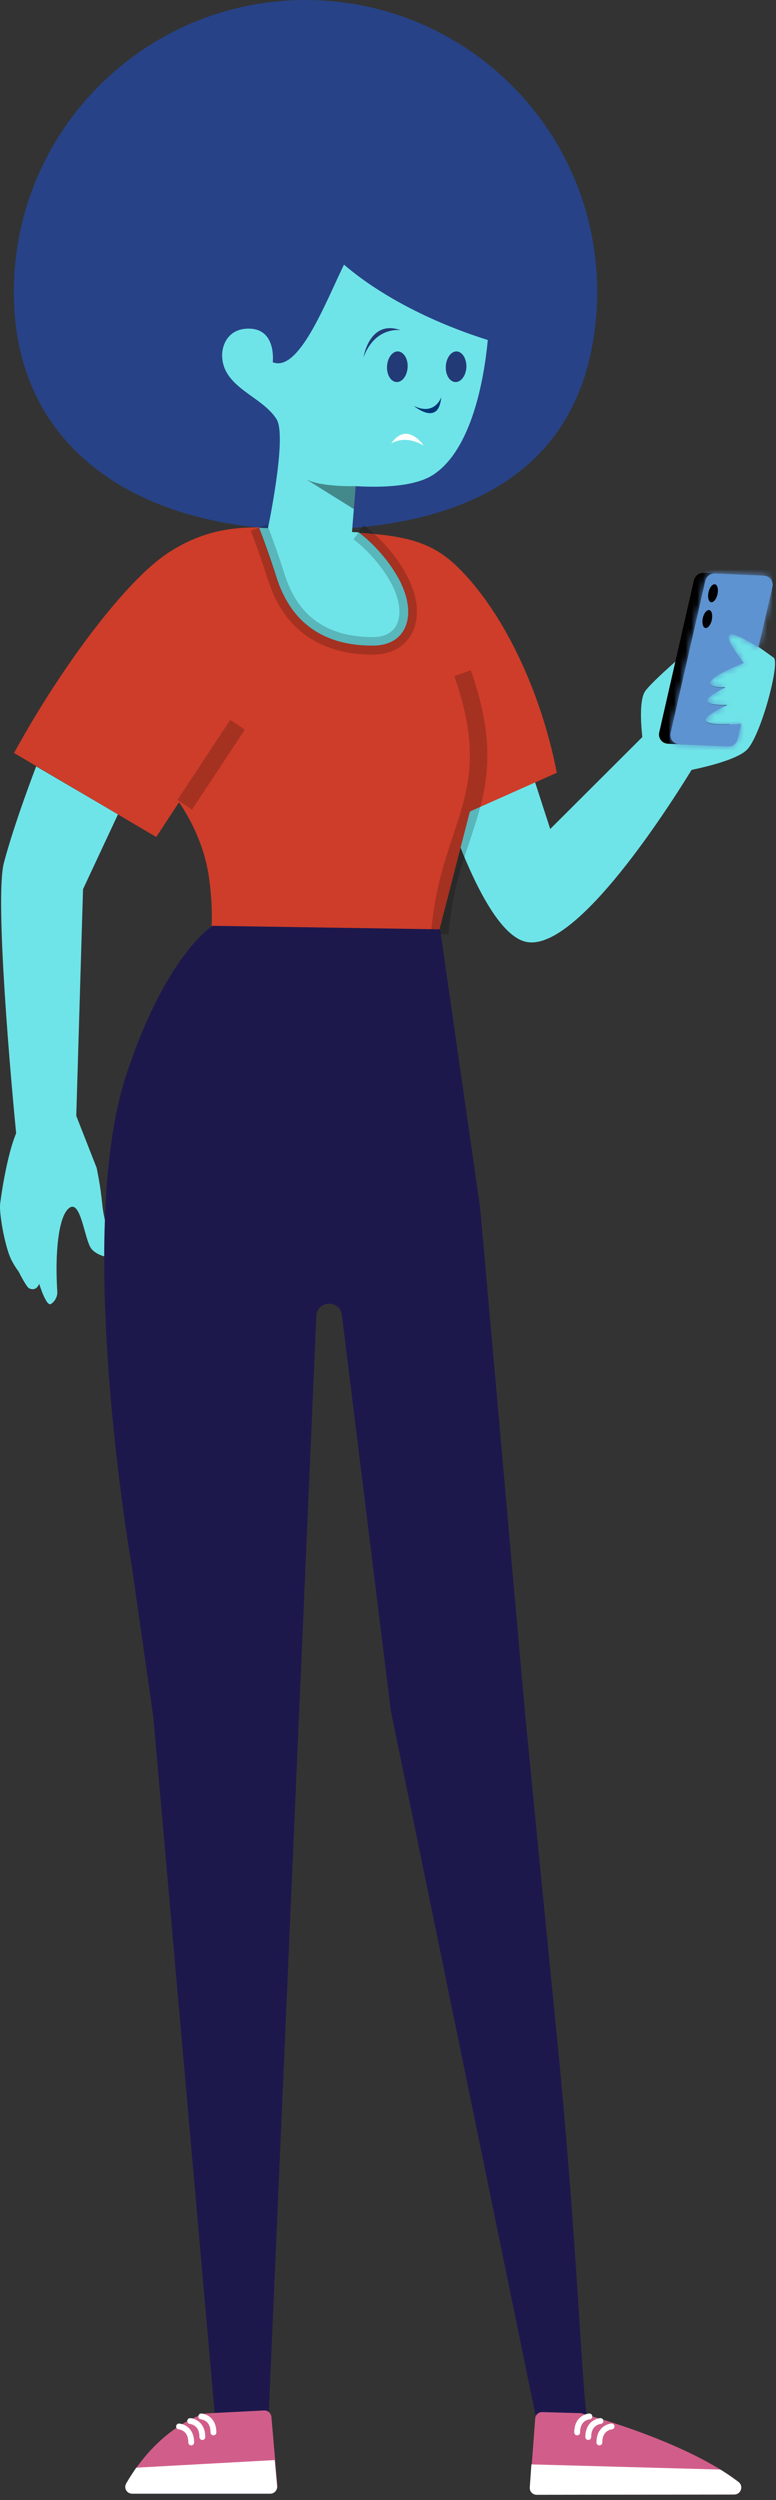 <svg width="133" height="428" viewBox="0 0 133 428" fill="none" xmlns="http://www.w3.org/2000/svg">
<rect x="0" y="0" width="133" height="428" fill="#333333" stroke="none"/>
<path fill-rule="evenodd" clip-rule="evenodd" d="M102.357 49.993C102.357 53.521 101.986 56.956 101.29 60.298C96.555 82.951 76.456 90.703 52.364 90.703C24.791 90.703 2.371 77.612 2.371 49.993C2.371 22.374 24.791 0 52.364 0C71.35 0 87.875 10.584 96.323 26.134C100.176 33.236 102.357 41.359 102.357 49.993Z" fill="#274286"/>
<path fill-rule="evenodd" clip-rule="evenodd" d="M60.952 83.228C60.952 83.228 54.964 83.414 52.411 82.022L60.673 87.174L60.952 83.228Z" fill="#CF3E83"/>
<path fill-rule="evenodd" clip-rule="evenodd" d="M58.956 45.305C64.805 50.318 73.439 55.006 83.604 58.209C82.954 65.079 80.819 76.916 74.32 81.233C71.257 83.275 65.687 83.507 60.952 83.229L59.884 96.69L45.773 91.166C45.773 91.166 49.301 74.781 47.398 71.763C44.844 67.725 38.114 66.379 38.067 60.809C38.067 59.138 39.042 56.26 42.616 56.26C47.444 56.26 46.748 62.016 46.748 62.016C51.204 63.779 55.707 51.989 58.956 45.305Z" fill="#6FE4E8"/>
<path opacity="0.399" fill-rule="evenodd" clip-rule="evenodd" d="M60.952 83.228C60.952 83.228 54.964 83.414 52.411 82.022L60.673 87.174L60.952 83.228Z" fill="black"/>
<path d="M67.033 75.941C67.033 75.941 69.261 74.316 72.603 76.266C72.603 76.266 69.771 71.995 67.033 75.941Z" fill="white"/>
<path fill-rule="evenodd" clip-rule="evenodd" d="M75.62 68.004C75.62 68.004 74.553 71.253 70.932 69.489C70.932 69.489 75.203 73.11 75.62 68.004Z" fill="#043778"/>
<path fill-rule="evenodd" clip-rule="evenodd" d="M69.864 62.898C69.772 64.337 68.936 65.451 67.961 65.405C66.986 65.359 66.244 64.152 66.337 62.666C66.429 61.227 67.265 60.113 68.24 60.16C69.214 60.252 69.957 61.459 69.864 62.898Z" fill="#223A75"/>
<path fill-rule="evenodd" clip-rule="evenodd" d="M79.937 62.898C79.844 64.337 79.009 65.451 78.034 65.405C77.059 65.359 76.316 64.152 76.409 62.666C76.502 61.227 77.338 60.113 78.312 60.16C79.287 60.252 79.984 61.459 79.937 62.898Z" fill="#223A75"/>
<path fill-rule="evenodd" clip-rule="evenodd" d="M62.298 61.18C62.298 61.18 63.319 54.589 68.704 56.538C68.75 56.538 64.34 55.749 62.298 61.18Z" fill="#223A75"/>
<path fill-rule="evenodd" clip-rule="evenodd" d="M110.086 126.187C109.762 123.17 109.669 119.595 110.597 118.296C112.361 115.928 120.995 108.78 120.995 108.78L121.459 114.721L123.501 107.712C123.501 107.712 125.776 108.362 127.958 109.523C129.907 110.544 131.764 112.029 132.6 112.586C133.76 113.422 130.371 126.141 127.958 128.415C126.287 129.993 121.413 131.2 118.535 131.804C113.011 140.762 98.25 163.09 90.126 161.233C81.678 159.33 73.787 129.715 73.787 129.715L88.084 122.752L94.304 141.923L110.086 126.187ZM13.071 191.034L16.552 199.9C16.552 199.9 17.063 202.175 17.388 204.913C17.666 207.606 17.806 209.277 19.57 213.315C20.823 216.147 16.785 215.311 15.624 213.733C14.463 212.108 13.86 205.424 11.911 206.77C9.961 208.116 9.404 214.801 9.822 221.16C9.868 222.135 9.218 222.97 8.708 223.249C7.918 223.713 6.712 219.767 6.712 219.767C6.712 219.767 6.294 221.16 4.994 220.557C4.53 220.371 3.184 217.679 3.184 217.679C3.184 217.679 2.163 216.379 1.605 214.893C0.631 212.294 -0.158 207.466 0.027 206.074C0.445 202.732 1.466 197.115 2.766 194.005C1.977 185.974 -0.948 153.806 0.677 147.679C2.534 140.67 6.201 131.2 6.201 131.2L20.22 139.416L14.231 152.228L13.071 191.034ZM61.486 91.141C61.486 91.141 65.246 93.787 68.031 98.521C71.837 104.974 69.841 110.544 63.992 110.59C57.679 110.59 50.485 108.455 47.421 98.939C45.889 94.112 44.404 90.352 44.404 90.352L61.486 91.141Z" fill="#6FE4E8"/>
<path fill-rule="evenodd" clip-rule="evenodd" d="M128.259 109.78C126.96 109.038 125.753 108.481 125.149 108.62C124.082 108.852 126.031 111.637 127.424 113.447V113.494C125.149 114.422 122.179 115.768 121.714 116.743C121.389 117.439 122.689 117.672 124.314 117.672C122.828 118.368 121.529 119.157 121.25 119.76C120.879 120.55 122.689 120.735 124.639 120.689C122.921 121.478 121.297 122.36 120.972 123.056C120.554 123.938 122.875 124.077 125.057 123.985L124.5 126.445C124.314 127.187 123.618 127.744 122.875 127.698L114.473 127.327C113.452 127.28 112.756 126.352 112.988 125.377L118.929 99.336C119.115 98.593 119.811 98.036 120.554 98.083L128.956 98.454C129.977 98.501 130.673 99.429 130.441 100.404L128.259 109.78Z" fill="#020101"/>
<path fill-rule="evenodd" clip-rule="evenodd" d="M129.977 110.849C128.213 109.688 126.031 108.435 125.15 108.621C124.082 108.853 126.078 111.684 127.47 113.495C125.196 114.423 122.179 115.769 121.715 116.791C121.39 117.487 122.689 117.719 124.314 117.719C122.829 118.415 121.529 119.204 121.25 119.808C120.879 120.597 122.689 120.783 124.639 120.736C122.921 121.525 121.297 122.407 120.972 123.103C120.415 124.31 124.685 124.125 127.053 123.893L126.449 126.538C126.264 127.281 125.567 127.838 124.825 127.792L116.423 127.42C115.402 127.374 114.705 126.446 114.937 125.471L120.879 99.43C121.065 98.687 121.761 98.13 122.504 98.177L130.905 98.548C131.927 98.594 132.623 99.523 132.391 100.497L129.977 110.849Z" fill="#5E93D1"/>
<mask id="mask0" mask-type="alpha" maskUnits="userSpaceOnUse" x="114" y="98" width="19" height="30">
<path fill-rule="evenodd" clip-rule="evenodd" d="M129.977 110.849C128.213 109.688 126.031 108.435 125.15 108.621C124.082 108.853 126.078 111.684 127.47 113.495C125.196 114.423 122.179 115.769 121.715 116.791C121.39 117.487 122.689 117.719 124.314 117.719C122.829 118.415 121.529 119.204 121.25 119.808C120.879 120.597 122.689 120.783 124.639 120.736C122.921 121.525 121.297 122.407 120.972 123.103C120.415 124.31 124.685 124.125 127.053 123.893L126.449 126.538C126.264 127.281 125.567 127.838 124.825 127.792L116.423 127.42C115.402 127.374 114.705 126.446 114.937 125.471L120.879 99.43C121.065 98.687 121.761 98.13 122.504 98.177L130.905 98.548C131.927 98.594 132.623 99.523 132.391 100.497L129.977 110.849Z" fill="white"/>
</mask>
<g mask="url(#mask0)">
<path d="M132.344 97.481H114.705V129.045H132.344V97.481Z" fill="#5E93D1"/>
</g>
<path fill-rule="evenodd" clip-rule="evenodd" d="M122.968 101.75C122.782 102.586 122.271 103.189 121.854 103.097C121.436 103.004 121.25 102.215 121.436 101.379C121.621 100.543 122.132 99.94 122.55 100.033C122.968 100.126 123.153 100.868 122.968 101.75Z" fill="#020101"/>
<path fill-rule="evenodd" clip-rule="evenodd" d="M121.993 106.161C121.807 106.996 121.297 107.6 120.879 107.507C120.461 107.414 120.275 106.625 120.461 105.789C120.647 104.954 121.157 104.35 121.575 104.443C121.993 104.536 122.179 105.279 121.993 106.161Z" fill="#020101"/>
<path fill-rule="evenodd" clip-rule="evenodd" d="M44.371 90.285C44.371 90.285 45.81 94.045 47.388 98.873C50.452 108.389 57.647 110.57 63.96 110.524C69.855 110.524 71.851 104.954 67.998 98.455C65.538 94.277 62.335 91.771 61.639 91.213C69.066 91.724 73.708 92.653 77.978 96.644C86.148 104.304 92.739 118.369 95.432 132.294L80.531 138.932L75.239 159.496L36.248 158.892C36.248 158.892 36.572 155.132 35.737 149.701C34.623 142.646 30.677 137.354 30.677 137.354L26.778 143.296L2.408 128.906C10.392 114.33 21.533 99.337 28.96 94.556C34.205 91.167 38.986 90.332 43.721 90.285" fill="#CE3D29"/>
<path opacity="0.203" d="M75.388 159.866C76.874 140.974 86.714 136.471 79.287 115.258" stroke="black" stroke-width="3"/>
<path opacity="0.202" d="M61.462 91.121C61.462 91.121 65.222 93.767 68.008 98.502C71.814 104.954 69.818 110.524 63.969 110.571C57.656 110.571 50.461 108.435 47.398 98.919C45.866 94.092 44.38 90.332 44.38 90.332" stroke="black" stroke-width="3"/>
<path opacity="0.203" d="M40.713 124.078L31.662 137.772" stroke="black" stroke-width="3"/>
<path fill-rule="evenodd" clip-rule="evenodd" d="M100.547 413.407C99.665 407.605 98.83 382.492 95.441 348.56C93.074 324.794 90.892 302.606 90.057 294.018L82.305 206.843L75.435 159.1L36.443 158.496C36.443 158.496 28.552 163.256 21.728 183.727C12.537 211.114 22.61 268.302 22.61 268.302L26.277 293.972L36.814 413.407H46.051L54.221 225.272C54.361 222.626 58.213 222.44 58.585 225.086L66.986 292.904L91.774 413.454H100.547V413.407Z" fill="#1D184C"/>
<path fill-rule="evenodd" clip-rule="evenodd" d="M35.236 413.176L45.262 412.665C45.912 412.619 46.423 413.129 46.516 413.733L47.537 425.569C47.583 426.266 47.073 426.869 46.376 426.869H22.703C21.774 426.869 21.217 425.894 21.681 425.105C27.066 415.868 33.983 413.547 35.004 413.222C35.05 413.222 35.143 413.222 35.236 413.176Z" fill="#D15E8A"/>
<path fill-rule="evenodd" clip-rule="evenodd" d="M47.49 425.616C47.537 426.313 47.026 426.916 46.33 426.916H22.656C21.728 426.916 21.171 425.941 21.635 425.152C22.192 424.177 22.796 423.295 23.353 422.46L47.073 421.16L47.49 425.616Z" fill="white"/>
<path fill-rule="evenodd" clip-rule="evenodd" d="M99.851 413.222C101.476 413.64 117.908 418.189 126.588 424.919C127.47 425.616 127.006 427.055 125.892 427.055L92.006 427.101C91.31 427.101 90.799 426.498 90.846 425.848L91.728 414.057C91.774 413.408 92.285 412.943 92.935 412.943L99.619 413.129C99.665 413.175 99.758 413.175 99.851 413.222Z" fill="#D15E8A"/>
<path fill-rule="evenodd" clip-rule="evenodd" d="M126.589 424.92C125.614 424.177 124.593 423.481 123.478 422.784L91.078 421.902L90.8 425.848C90.753 426.544 91.31 427.101 91.96 427.101L125.846 427.055C127.006 427.008 127.471 425.616 126.589 424.92Z" fill="white"/>
<path d="M34.493 413.687C34.493 413.687 36.582 413.826 36.582 416.425" stroke="white" stroke-miterlimit="10" stroke-linecap="round"/>
<path d="M32.59 414.476C32.59 414.476 34.679 414.615 34.679 417.214" stroke="white" stroke-miterlimit="10" stroke-linecap="round"/>
<path d="M30.686 415.404C30.686 415.404 32.775 415.544 32.775 418.143" stroke="white" stroke-miterlimit="10" stroke-linecap="round"/>
<path d="M101.011 413.687C101.011 413.687 98.922 413.826 98.922 416.425" stroke="white" stroke-miterlimit="10" stroke-linecap="round"/>
<path d="M102.915 414.476C102.915 414.476 100.826 414.615 100.826 417.214" stroke="white" stroke-miterlimit="10" stroke-linecap="round"/>
<path d="M104.818 415.404C104.818 415.404 102.729 415.544 102.729 418.143" stroke="white" stroke-miterlimit="10" stroke-linecap="round"/>
</svg>
